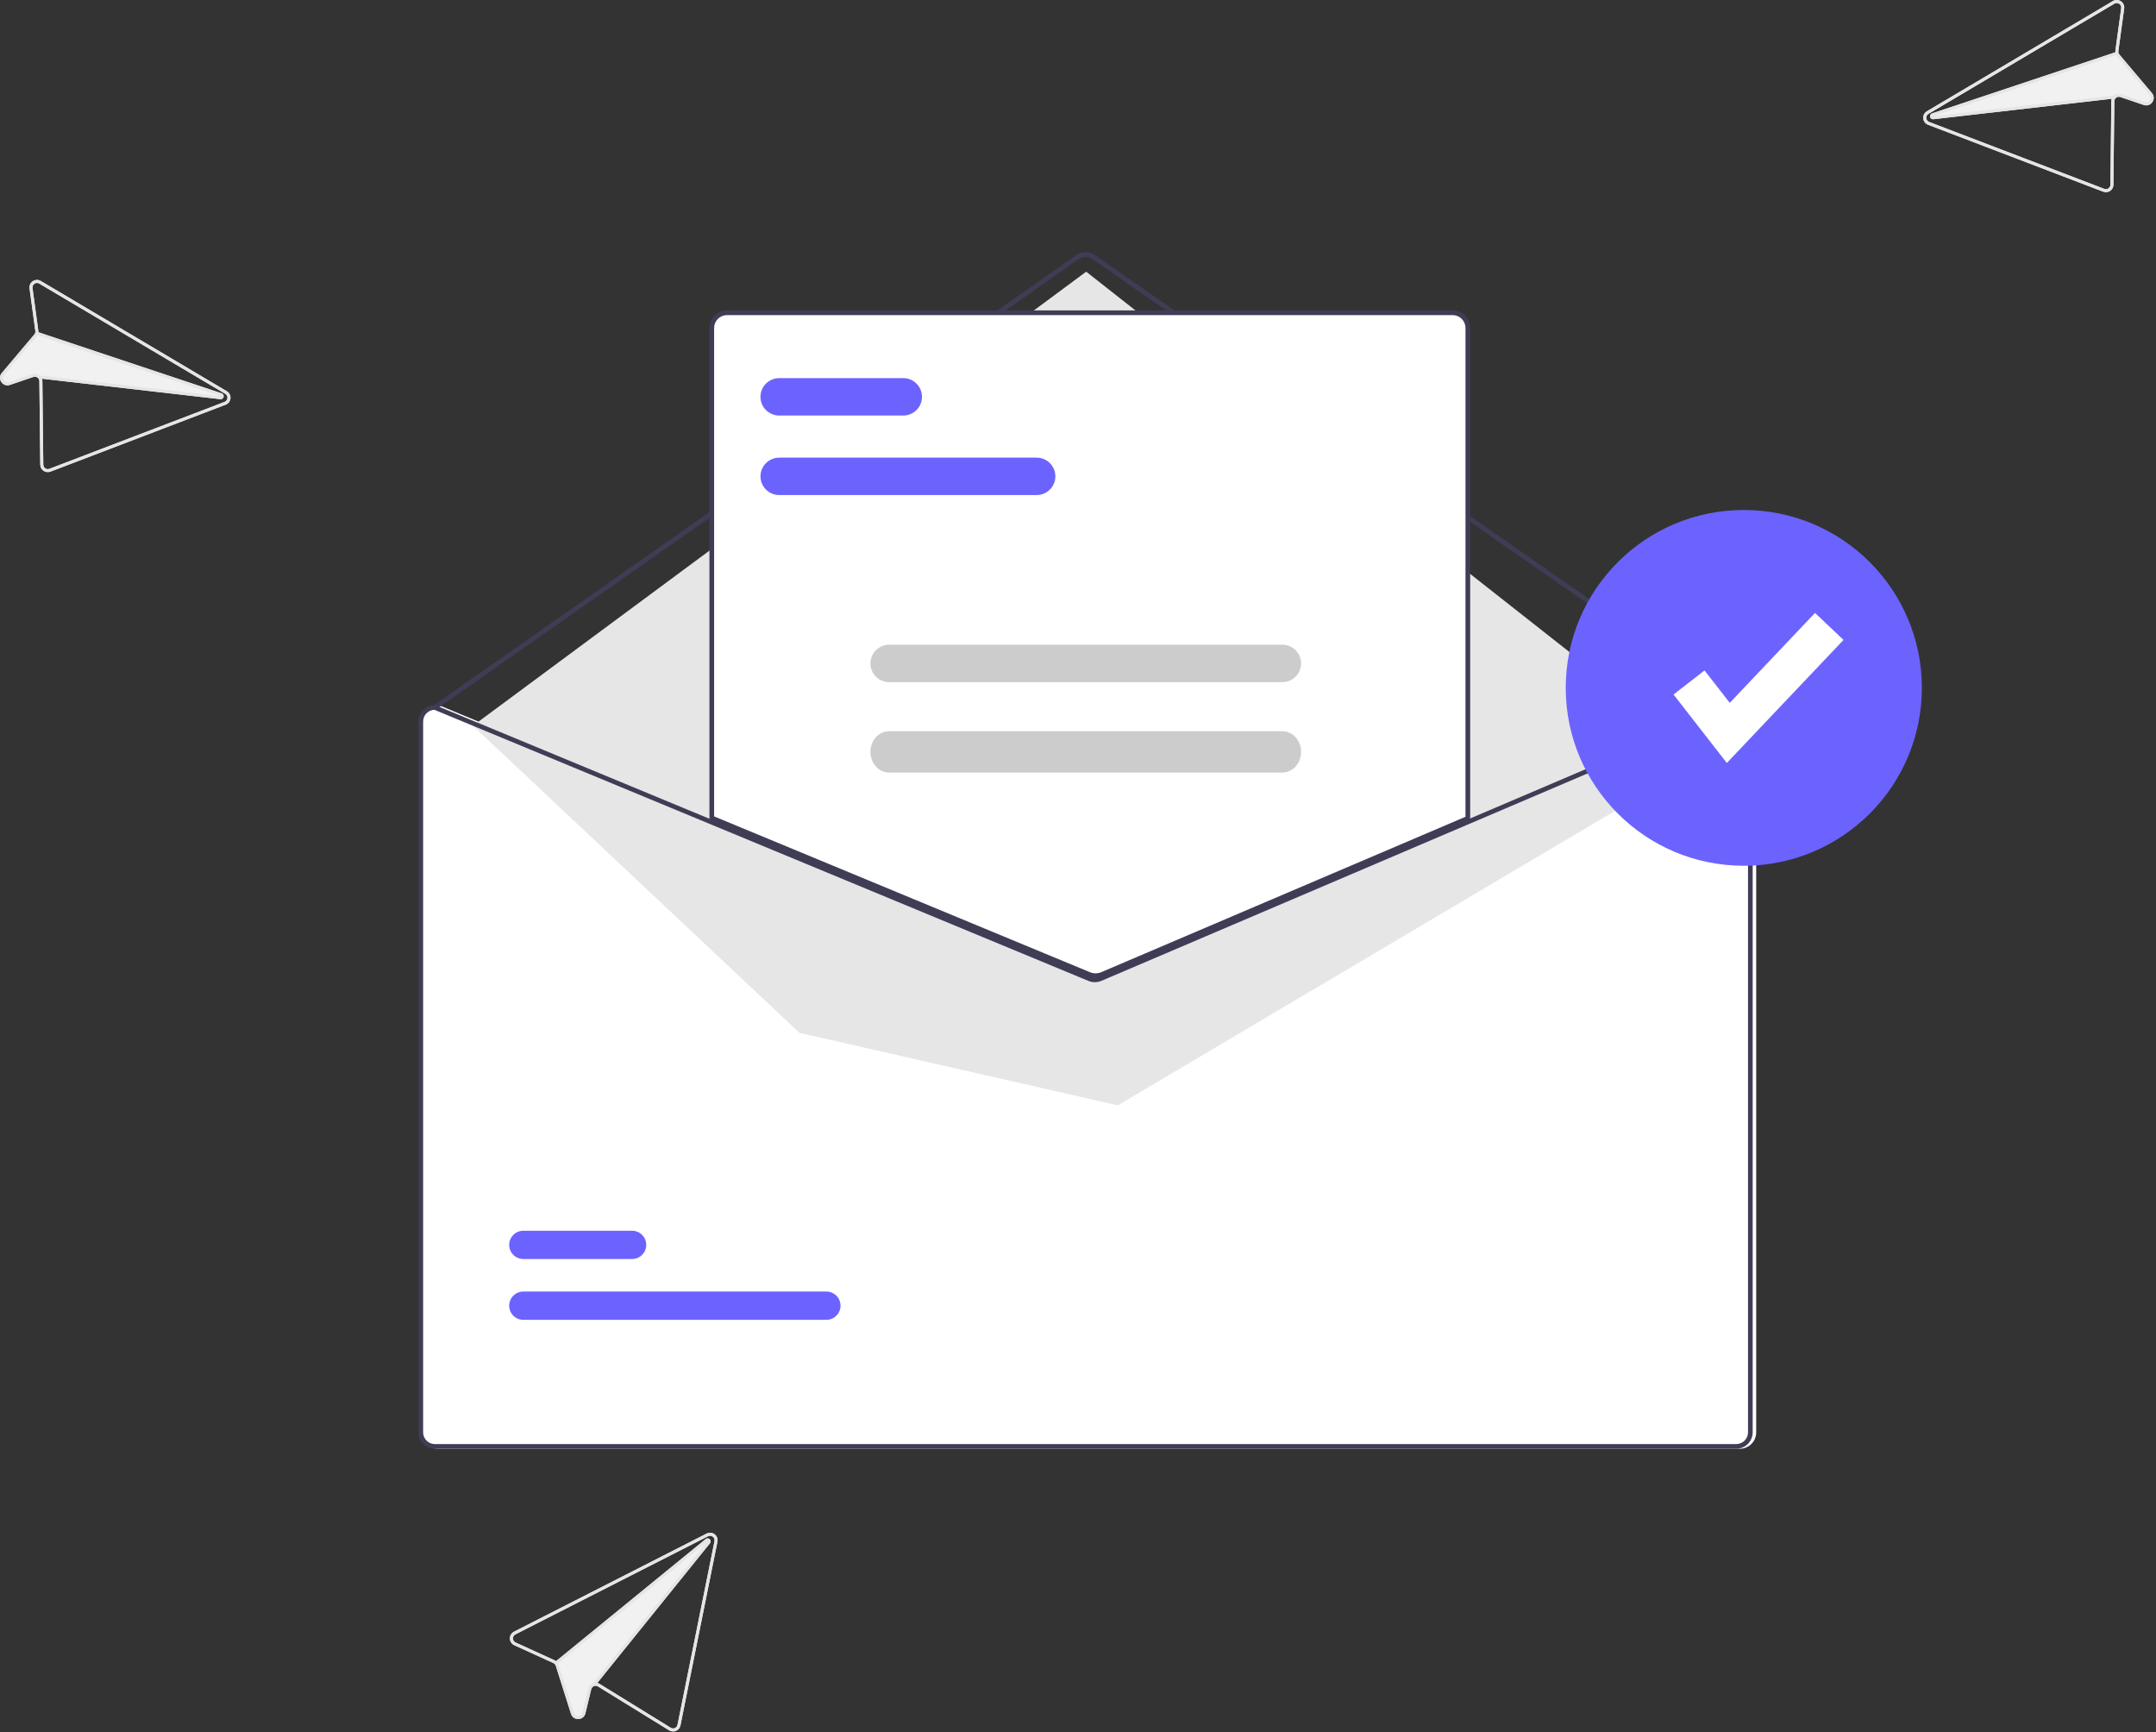 <svg width="778" height="625" viewBox="0 0 778 625" fill="none" xmlns="http://www.w3.org/2000/svg">
<rect x="0" y="0" width="778" height="625" fill="#333333" stroke="none"/>
<g id="sobre-mensaje">
<g id="sobre">
<path id="Vector" d="M627.817 254.402H627.647L530.68 295.76L398.007 352.346C397.489 352.564 396.933 352.677 396.37 352.68C395.808 352.683 395.25 352.575 394.73 352.363L257.851 295.641L158.501 254.469L158.349 254.402H158.18C156.612 254.404 155.109 255.026 154.001 256.134C152.892 257.241 152.269 258.742 152.267 260.308V516.79C152.269 518.356 152.892 519.857 154.001 520.964C155.109 522.071 156.612 522.694 158.18 522.696H627.817C629.384 522.694 630.887 522.071 631.996 520.964C633.104 519.857 633.728 518.356 633.729 516.79V260.308C633.728 258.742 633.104 257.241 631.996 256.134C630.887 255.026 629.384 254.404 627.817 254.402V254.402Z" fill="white"/>
<path id="Vector_2" d="M628.238 256.089C628.066 256.089 627.897 256.037 627.756 255.938L394.155 93.44C393.444 92.948 392.599 92.685 391.734 92.686C390.869 92.688 390.025 92.954 389.316 93.448L157.398 255.936C157.214 256.064 156.988 256.114 156.768 256.075C156.547 256.036 156.352 255.911 156.223 255.728C156.095 255.545 156.045 255.319 156.083 255.099C156.121 254.879 156.245 254.684 156.427 254.555L388.346 92.067C389.339 91.374 390.521 91.002 391.732 91C392.943 90.998 394.125 91.366 395.12 92.055L628.721 254.553C628.869 254.656 628.98 254.803 629.038 254.973C629.096 255.143 629.098 255.327 629.044 255.498C628.99 255.67 628.883 255.819 628.738 255.926C628.593 256.032 628.418 256.089 628.238 256.089H628.238Z" fill="#3F3D56"/>
<path id="Vector_3" d="M170.65 261.85L391.963 98.019L614.956 273.507L403.366 398.794L288.491 372.641L170.65 261.85Z" fill="#E6E6E6"/>
<path id="Vector_4" d="M298.189 476.18H188.854C187.499 476.182 186.199 475.646 185.24 474.691C184.281 473.736 183.741 472.439 183.739 471.085C183.737 469.732 184.273 468.434 185.229 467.475C186.186 466.517 187.484 465.978 188.839 465.976H298.189C299.543 465.974 300.843 466.509 301.803 467.465C302.762 468.42 303.302 469.717 303.304 471.07C303.306 472.424 302.77 473.722 301.813 474.68C300.857 475.639 299.558 476.178 298.204 476.18H298.189Z" fill="#6C63FF"/>
<path id="Vector_5" d="M228.081 454.244H188.854C187.5 454.245 186.201 453.709 185.242 452.754C184.284 451.798 183.744 450.502 183.742 449.149C183.74 447.797 184.276 446.499 185.231 445.541C186.187 444.583 187.485 444.043 188.839 444.04H228.081C228.752 444.038 229.417 444.169 230.037 444.424C230.658 444.68 231.222 445.054 231.697 445.528C232.173 446.001 232.55 446.563 232.808 447.182C233.066 447.8 233.199 448.464 233.2 449.134C233.201 449.805 233.07 450.469 232.814 451.088C232.558 451.708 232.182 452.271 231.708 452.746C231.234 453.22 230.671 453.597 230.051 453.854C229.431 454.111 228.767 454.243 228.096 454.244H228.081Z" fill="#6C63FF"/>
<path id="Vector_6" d="M626.549 254.402H626.38L529.412 295.76L396.74 352.346C396.222 352.564 395.665 352.677 395.103 352.68C394.54 352.683 393.983 352.575 393.462 352.363L256.584 295.641L157.234 254.469L157.082 254.402H156.913C155.345 254.404 153.842 255.026 152.734 256.134C151.625 257.241 151.002 258.742 151 260.308V516.79C151.002 518.356 151.625 519.857 152.734 520.964C153.842 522.071 155.345 522.694 156.913 522.696H626.549C628.117 522.694 629.62 522.071 630.728 520.964C631.837 519.857 632.46 518.356 632.462 516.79V260.308C632.46 258.742 631.837 257.241 630.728 256.134C629.62 255.026 628.117 254.404 626.549 254.402V254.402ZM630.773 516.79C630.772 517.909 630.327 518.981 629.535 519.772C628.743 520.563 627.669 521.008 626.549 521.009H156.913C155.793 521.008 154.719 520.563 153.927 519.772C153.135 518.981 152.69 517.909 152.689 516.79V260.308C152.691 259.217 153.114 258.169 153.872 257.383C154.629 256.596 155.661 256.133 156.752 256.089L256.584 297.464L392.812 353.924C394.287 354.523 395.939 354.514 397.407 353.898L529.412 297.59L626.718 256.089C627.808 256.136 628.837 256.601 629.592 257.387C630.347 258.172 630.77 259.219 630.773 260.308V516.79Z" fill="#3F3D56"/>
</g>
<g id="papel">
<path id="Vector_7" d="M395.337 352.439C394.506 352.44 393.683 352.279 392.913 351.965L256.422 295.397V118.328C256.424 116.762 257.048 115.261 258.156 114.154C259.265 113.047 260.767 112.424 262.335 112.422H524.183C525.75 112.424 527.253 113.047 528.362 114.154C529.47 115.261 530.094 116.762 530.096 118.328V295.52L529.839 295.63L397.834 351.938C397.043 352.269 396.194 352.44 395.337 352.439V352.439Z" fill="white"/>
<path id="Vector_8" d="M374.088 178.611H281.174C279.383 178.608 277.667 177.896 276.402 176.631C275.137 175.365 274.426 173.65 274.426 171.861C274.426 170.073 275.137 168.358 276.402 167.092C277.667 165.827 279.383 165.114 281.174 165.112H374.088C375.878 165.114 377.594 165.827 378.86 167.092C380.125 168.358 380.835 170.073 380.835 171.861C380.835 173.65 380.125 175.365 378.86 176.631C377.594 177.896 375.878 178.608 374.088 178.611V178.611Z" fill="#6C63FF"/>
<path id="Vector_9" d="M395.337 352.861C394.451 352.862 393.573 352.69 392.752 352.356L256 295.679V118.328C256.002 116.65 256.67 115.042 257.858 113.855C259.045 112.669 260.655 112.002 262.335 112H524.183C525.862 112.002 527.473 112.669 528.66 113.855C529.848 115.042 530.516 116.65 530.518 118.328V295.799L397.999 352.325C397.157 352.68 396.251 352.862 395.337 352.861V352.861ZM257.689 294.551L393.397 350.796C394.662 351.309 396.08 351.3 397.34 350.772L528.829 294.685V118.328C528.827 117.097 528.337 115.918 527.466 115.048C526.595 114.178 525.415 113.689 524.183 113.687H262.335C261.103 113.689 259.923 114.178 259.052 115.048C258.181 115.918 257.691 117.097 257.689 118.328L257.689 294.551Z" fill="#3F3D56"/>
<path id="Vector_10" d="M325.941 149.925H281.174C279.382 149.925 277.663 149.214 276.396 147.948C275.128 146.683 274.416 144.966 274.416 143.176C274.416 141.386 275.128 139.669 276.396 138.403C277.663 137.137 279.382 136.426 281.174 136.426H325.941C327.733 136.426 329.452 137.137 330.719 138.403C331.987 139.669 332.699 141.386 332.699 143.176C332.699 144.966 331.987 146.683 330.719 147.948C329.452 149.214 327.733 149.925 325.941 149.925V149.925Z" fill="#6C63FF"/>
<path id="Vector_11" d="M462.751 246.106H320.847C319.056 246.104 317.34 245.391 316.075 244.126C314.81 242.86 314.099 241.145 314.099 239.357C314.099 237.568 314.81 235.853 316.075 234.587C317.34 233.322 319.056 232.61 320.847 232.607H462.751C464.542 232.61 466.258 233.322 467.523 234.587C468.788 235.853 469.499 237.568 469.499 239.357C469.499 241.145 468.788 242.86 467.523 244.126C466.258 245.391 464.542 246.104 462.751 246.106V246.106Z" fill="#CCCCCC"/>
<path id="Vector_12" d="M462.751 278.727H320.847C319.054 278.727 317.336 277.942 316.068 276.544C314.801 275.147 314.089 273.251 314.089 271.275C314.089 269.299 314.801 267.404 316.068 266.006C317.336 264.609 319.054 263.824 320.847 263.824H462.751C464.543 263.824 466.262 264.609 467.529 266.006C468.797 267.404 469.509 269.299 469.509 271.275C469.509 273.251 468.797 275.147 467.529 276.544C466.262 277.942 464.543 278.727 462.751 278.727V278.727Z" fill="#CCCCCC"/>
</g>
<g id="check">
<path id="Vector_13" d="M629.254 312.359C664.74 312.359 693.508 283.625 693.508 248.179C693.508 212.734 664.74 184 629.254 184C593.767 184 565 212.734 565 248.179C565 283.625 593.767 312.359 629.254 312.359Z" fill="#6C63FF"/>
<path id="Vector_14" d="M623.131 275.272L603.9 250.572L615.084 241.884L624.189 253.579L654.95 221.143L665.237 230.877L623.131 275.272Z" fill="white"/>
</g>
<g id="avion-1">
<path id="Vector_15" d="M14.725 101.377C14.286 101.118 13.783 100.988 13.274 101.001C12.765 101.014 12.269 101.171 11.845 101.452C11.421 101.734 11.084 102.129 10.874 102.593C10.664 103.056 10.59 103.57 10.659 104.074L12.753 119.415C12.781 119.641 12.766 119.871 12.707 120.091C12.641 120.308 12.532 120.509 12.385 120.682L0.657 134.56C0.265 135.007 0.035 135.572 0.004 136.165C-0.028 136.758 0.142 137.345 0.484 137.83L0.497 137.848C0.825 138.339 1.308 138.705 1.869 138.89C2.43 139.075 3.037 139.066 3.593 138.867L12.063 135.995C12.343 135.902 12.644 135.888 12.933 135.952C13.221 136.017 13.487 136.159 13.701 136.363C13.86 136.511 13.988 136.69 14.075 136.889C14.161 137.088 14.206 137.303 14.206 137.521L14.537 167.664C14.54 168.1 14.65 168.529 14.857 168.914C15.063 169.298 15.36 169.627 15.723 169.871C16.083 170.114 16.497 170.268 16.93 170.318C17.363 170.368 17.801 170.314 18.208 170.16L81.425 146.011C81.902 145.83 82.318 145.518 82.625 145.111C82.932 144.705 83.118 144.22 83.161 143.712C83.205 143.204 83.104 142.695 82.87 142.242C82.637 141.789 82.28 141.411 81.841 141.152L80.98 140.641L14.725 101.377V101.377ZM11.729 103.927C11.688 103.624 11.734 103.316 11.86 103.038C11.987 102.76 12.189 102.523 12.444 102.354C12.699 102.185 12.996 102.092 13.302 102.084C13.608 102.077 13.91 102.155 14.173 102.311L80.407 141.564L81.289 142.086C81.551 142.242 81.764 142.469 81.903 142.74C82.042 143.012 82.102 143.317 82.076 143.62C82.05 143.924 81.94 144.214 81.757 144.458C81.574 144.702 81.326 144.89 81.041 145L17.824 169.149C17.58 169.242 17.316 169.274 17.057 169.244C16.797 169.213 16.548 169.121 16.332 168.974C16.116 168.827 15.938 168.63 15.814 168.399C15.691 168.169 15.624 167.913 15.621 167.651L15.29 137.508C15.291 137.21 15.239 136.914 15.139 136.633L79.5 144.02C79.751 144.051 80.005 143.994 80.218 143.858C80.431 143.722 80.59 143.516 80.667 143.275C80.744 143.034 80.735 142.774 80.64 142.54C80.546 142.306 80.373 142.112 80.15 141.991C80.096 141.961 80.039 141.937 79.981 141.918L13.842 119.866C13.858 119.667 13.852 119.466 13.823 119.268L11.729 103.927L11.729 103.927Z" fill="#F1F1F1"/>
<path id="Vector_16" d="M14.725 101.377C14.286 101.118 13.783 100.988 13.274 101.001C12.765 101.014 12.269 101.171 11.845 101.452C11.421 101.734 11.084 102.129 10.874 102.593C10.664 103.056 10.59 103.57 10.659 104.074L12.753 119.415C12.781 119.641 12.766 119.871 12.707 120.091C12.641 120.308 12.532 120.509 12.385 120.682L0.657 134.56C0.265 135.007 0.035 135.572 0.004 136.165C-0.028 136.758 0.142 137.345 0.484 137.83L0.497 137.848C0.825 138.339 1.308 138.705 1.869 138.89C2.43 139.075 3.037 139.066 3.593 138.867L12.063 135.995C12.343 135.902 12.644 135.888 12.933 135.952C13.221 136.017 13.487 136.159 13.701 136.363C13.86 136.511 13.988 136.69 14.075 136.889C14.161 137.088 14.206 137.303 14.206 137.521L14.537 167.664C14.54 168.1 14.65 168.529 14.857 168.914C15.063 169.298 15.36 169.627 15.723 169.871C16.083 170.114 16.497 170.268 16.93 170.318C17.363 170.368 17.801 170.314 18.208 170.16L81.425 146.011C81.902 145.83 82.318 145.518 82.625 145.111C82.932 144.705 83.118 144.22 83.161 143.712C83.205 143.204 83.104 142.695 82.87 142.242C82.637 141.789 82.28 141.411 81.841 141.152L80.98 140.641L14.725 101.377V101.377ZM11.729 103.927C11.688 103.624 11.734 103.316 11.86 103.038C11.987 102.76 12.189 102.523 12.444 102.354C12.699 102.185 12.996 102.092 13.302 102.084C13.608 102.077 13.91 102.155 14.173 102.311L80.407 141.564L81.289 142.086C81.551 142.242 81.764 142.469 81.903 142.74C82.042 143.012 82.102 143.317 82.076 143.62C82.05 143.924 81.94 144.214 81.757 144.458C81.574 144.702 81.326 144.89 81.041 145L17.824 169.149C17.58 169.242 17.316 169.274 17.057 169.244C16.797 169.213 16.548 169.121 16.332 168.974C16.116 168.827 15.938 168.63 15.815 168.399C15.691 168.169 15.624 167.912 15.621 167.651L15.29 137.508C15.29 137.21 15.239 136.914 15.139 136.633C14.997 136.229 14.759 135.865 14.444 135.573C14.402 135.531 14.354 135.491 14.307 135.451L14.304 135.447C13.949 135.154 13.525 134.956 13.072 134.873C12.619 134.79 12.152 134.824 11.716 134.972L3.242 137.846C2.908 137.967 2.543 137.972 2.206 137.86C1.868 137.748 1.579 137.525 1.385 137.228L1.378 137.219C1.17 136.929 1.068 136.577 1.087 136.221C1.106 135.864 1.245 135.525 1.483 135.259L13.211 121.381C13.337 121.235 13.445 121.077 13.535 120.907L13.54 120.904C13.627 120.741 13.696 120.57 13.746 120.393C13.797 120.222 13.829 120.045 13.842 119.866C13.858 119.667 13.852 119.466 13.823 119.268L11.729 103.927V103.927Z" fill="#E5E5E5"/>
<path id="Vector_17" d="M13.842 119.866L79.981 141.918C80.039 141.937 80.096 141.961 80.15 141.991C80.373 142.112 80.546 142.306 80.64 142.54C80.735 142.774 80.744 143.034 80.667 143.275C80.59 143.515 80.431 143.722 80.218 143.858C80.005 143.993 79.751 144.051 79.5 144.019L15.139 136.633L14.002 136.504L14.128 135.43L14.304 135.447L14.307 135.451L79.622 142.941L13.54 120.904L13.535 120.907L13.25 120.808L13.593 119.782L13.842 119.866Z" fill="#E5E5E5"/>
</g>
<g id="avion-2">
<path id="Vector_18" d="M762.447 0.377L696.191 39.642L695.33 40.152C694.891 40.411 694.535 40.789 694.301 41.242C694.067 41.695 693.966 42.204 694.01 42.712C694.053 43.22 694.239 43.705 694.546 44.111C694.854 44.518 695.269 44.83 695.746 45.011L758.963 69.16C759.37 69.314 759.809 69.368 760.241 69.318C760.674 69.268 761.088 69.114 761.449 68.871C761.811 68.627 762.108 68.298 762.315 67.914C762.521 67.529 762.631 67.1 762.634 66.664L762.965 36.521C762.965 36.303 763.01 36.088 763.097 35.889C763.184 35.69 763.311 35.511 763.471 35.363C763.685 35.159 763.95 35.017 764.239 34.953C764.527 34.888 764.828 34.902 765.109 34.995L773.578 37.867C774.134 38.066 774.741 38.075 775.302 37.89C775.863 37.705 776.346 37.339 776.675 36.848L776.687 36.83C777.03 36.345 777.199 35.758 777.168 35.165C777.136 34.572 776.906 34.007 776.514 33.56L764.786 19.682C764.639 19.509 764.53 19.308 764.464 19.091C764.405 18.871 764.39 18.641 764.419 18.415L766.513 3.074C766.582 2.57 766.507 2.056 766.297 1.593C766.087 1.129 765.751 0.734 765.326 0.452C764.902 0.171 764.407 0.014 763.897 0.001C763.388 -0.012 762.885 0.118 762.447 0.377V0.377ZM765.442 2.927L763.348 18.268C763.32 18.466 763.313 18.667 763.329 18.866L697.191 40.918C697.132 40.937 697.075 40.961 697.021 40.991C696.799 41.112 696.625 41.306 696.531 41.54C696.436 41.774 696.427 42.034 696.504 42.275C696.581 42.516 696.74 42.722 696.954 42.858C697.167 42.993 697.421 43.051 697.672 43.02L762.033 35.633C761.932 35.914 761.881 36.21 761.881 36.508L761.55 66.651C761.547 66.912 761.481 67.169 761.357 67.399C761.233 67.63 761.056 67.827 760.839 67.974C760.623 68.121 760.375 68.213 760.115 68.244C759.855 68.274 759.592 68.242 759.347 68.149L696.13 44C695.845 43.89 695.597 43.702 695.414 43.458C695.231 43.214 695.121 42.924 695.095 42.62C695.069 42.316 695.129 42.012 695.268 41.74C695.408 41.469 695.62 41.242 695.882 41.086L696.764 40.564L762.998 1.311C763.262 1.155 763.563 1.077 763.869 1.084C764.175 1.092 764.472 1.185 764.727 1.354C764.982 1.523 765.185 1.76 765.311 2.038C765.438 2.316 765.483 2.624 765.442 2.927V2.927Z" fill="#F1F1F1"/>
<path id="Vector_19" d="M762.447 0.377L696.191 39.642L695.33 40.152C694.891 40.411 694.535 40.789 694.301 41.242C694.067 41.695 693.966 42.204 694.01 42.712C694.053 43.22 694.239 43.705 694.546 44.111C694.854 44.518 695.269 44.83 695.746 45.011L758.963 69.16C759.37 69.314 759.809 69.368 760.241 69.318C760.674 69.268 761.088 69.114 761.449 68.871C761.811 68.627 762.108 68.298 762.315 67.914C762.521 67.529 762.631 67.1 762.634 66.664L762.965 36.521C762.965 36.303 763.01 36.088 763.097 35.889C763.184 35.69 763.311 35.511 763.471 35.363C763.685 35.159 763.95 35.017 764.239 34.953C764.527 34.888 764.828 34.902 765.109 34.995L773.578 37.867C774.134 38.066 774.741 38.075 775.302 37.89C775.863 37.705 776.346 37.339 776.675 36.848L776.687 36.83C777.03 36.345 777.199 35.758 777.168 35.165C777.136 34.572 776.906 34.007 776.514 33.56L764.786 19.682C764.639 19.509 764.53 19.308 764.464 19.091C764.405 18.871 764.39 18.641 764.419 18.415L766.513 3.074C766.582 2.57 766.507 2.056 766.297 1.593C766.087 1.129 765.751 0.734 765.326 0.452C764.902 0.171 764.407 0.014 763.897 0.001C763.388 -0.012 762.885 0.118 762.447 0.377V0.377ZM765.442 2.927L763.348 18.268C763.32 18.466 763.313 18.667 763.329 18.866C763.342 19.045 763.375 19.221 763.425 19.393C763.476 19.57 763.545 19.741 763.631 19.904L763.636 19.907C763.726 20.076 763.834 20.235 763.96 20.381L775.688 34.259C775.926 34.525 776.066 34.864 776.085 35.221C776.104 35.577 776.001 35.929 775.793 36.219L775.787 36.228C775.592 36.525 775.303 36.748 774.966 36.86C774.629 36.972 774.263 36.967 773.929 36.846L765.455 33.972C765.019 33.824 764.552 33.79 764.099 33.873C763.646 33.956 763.222 34.154 762.867 34.447L762.864 34.451C762.817 34.491 762.77 34.531 762.727 34.573C762.413 34.865 762.174 35.229 762.032 35.633C761.932 35.914 761.881 36.21 761.881 36.508L761.55 66.651C761.547 66.912 761.48 67.169 761.357 67.399C761.233 67.629 761.056 67.826 760.839 67.974C760.623 68.121 760.374 68.213 760.115 68.244C759.855 68.274 759.592 68.242 759.347 68.149L696.13 44C695.845 43.89 695.597 43.702 695.414 43.458C695.231 43.214 695.121 42.924 695.095 42.62C695.069 42.316 695.129 42.012 695.268 41.74C695.408 41.469 695.62 41.242 695.882 41.086L696.764 40.564L762.998 1.311C763.262 1.155 763.563 1.077 763.869 1.084C764.175 1.092 764.472 1.185 764.727 1.354C764.982 1.523 765.185 1.76 765.311 2.038C765.438 2.316 765.483 2.624 765.442 2.927V2.927Z" fill="#E5E5E5"/>
<path id="Vector_20" d="M763.579 18.782L763.922 19.808L763.636 19.907L763.631 19.904L697.549 41.941L762.864 34.451L762.867 34.447L763.043 34.43L763.169 35.504L762.033 35.633L697.672 43.02C697.421 43.051 697.167 42.994 696.954 42.858C696.74 42.722 696.582 42.516 696.504 42.275C696.427 42.034 696.437 41.774 696.531 41.54C696.625 41.306 696.799 41.112 697.021 40.991C697.075 40.961 697.132 40.937 697.191 40.918L763.329 18.866L763.579 18.782Z" fill="#E5E5E5"/>
</g>
<g id="avion-3">
<path id="Vector_21" d="M185.476 588.702C185.022 588.934 184.643 589.289 184.383 589.726C184.122 590.163 183.989 590.665 184.001 591.174C184.012 591.683 184.167 592.178 184.447 592.603C184.727 593.028 185.122 593.365 185.585 593.577L199.686 600.007C199.893 600.104 200.079 600.24 200.234 600.407C200.382 600.579 200.494 600.778 200.562 600.995L206.037 618.313C206.206 618.882 206.561 619.379 207.047 619.722C207.532 620.066 208.118 620.236 208.712 620.206L208.734 620.205C209.324 620.19 209.893 619.979 210.349 619.604C210.805 619.228 211.123 618.712 211.251 618.136L213.347 609.451C213.419 609.164 213.567 608.902 213.776 608.693C213.985 608.484 214.247 608.336 214.534 608.264C214.744 608.209 214.964 608.197 215.179 608.23C215.394 608.263 215.6 608.34 215.784 608.457L241.468 624.286C241.839 624.517 242.26 624.653 242.696 624.684C243.132 624.715 243.569 624.64 243.969 624.465C244.368 624.29 244.719 624.023 244.992 623.684C245.266 623.346 245.455 622.947 245.542 622.521L258.892 556.245C258.993 555.746 258.952 555.228 258.771 554.751C258.591 554.275 258.28 553.858 257.874 553.55C257.468 553.242 256.983 553.055 256.475 553.01C255.967 552.966 255.456 553.065 255.002 553.297L254.11 553.751L185.476 588.702V588.702ZM186.033 592.594C185.755 592.467 185.518 592.264 185.35 592.008C185.183 591.753 185.09 591.455 185.084 591.15C185.078 590.845 185.157 590.544 185.314 590.281C185.471 590.019 185.699 589.806 185.971 589.667L254.584 554.728L255.497 554.262C255.77 554.125 256.075 554.066 256.379 554.094C256.683 554.121 256.973 554.233 257.216 554.417C257.46 554.602 257.646 554.85 257.755 555.135C257.863 555.42 257.89 555.73 257.831 556.029L244.481 622.305C244.429 622.561 244.316 622.8 244.151 623.003C243.986 623.206 243.775 623.367 243.535 623.471C243.295 623.575 243.033 623.619 242.773 623.601C242.512 623.582 242.259 623.501 242.036 623.364L216.353 607.534C216.1 607.375 215.822 607.26 215.531 607.195L256.177 556.806C256.338 556.611 256.425 556.366 256.424 556.113C256.423 555.861 256.333 555.616 256.171 555.423C256.009 555.229 255.784 555.098 255.535 555.052C255.286 555.007 255.029 555.05 254.809 555.173C254.754 555.203 254.703 555.237 254.656 555.277L200.65 599.329C200.49 599.208 200.316 599.107 200.133 599.025L186.033 592.594V592.594Z" fill="#F1F1F1"/>
<path id="Vector_22" d="M185.476 588.702C185.022 588.934 184.643 589.289 184.383 589.726C184.122 590.163 183.989 590.665 184.001 591.174C184.012 591.683 184.167 592.178 184.447 592.603C184.727 593.028 185.122 593.365 185.585 593.577L199.686 600.007C199.893 600.104 200.079 600.24 200.234 600.407C200.382 600.579 200.494 600.778 200.562 600.995L206.037 618.313C206.206 618.882 206.561 619.379 207.047 619.722C207.532 620.066 208.118 620.236 208.712 620.206L208.734 620.205C209.324 620.19 209.893 619.979 210.349 619.604C210.805 619.228 211.123 618.712 211.251 618.136L213.347 609.451C213.419 609.164 213.567 608.902 213.776 608.693C213.985 608.484 214.247 608.336 214.534 608.264C214.744 608.209 214.964 608.197 215.179 608.23C215.394 608.263 215.6 608.34 215.784 608.457L241.468 624.286C241.839 624.517 242.26 624.653 242.696 624.684C243.132 624.715 243.569 624.64 243.969 624.465C244.368 624.29 244.719 624.023 244.992 623.684C245.266 623.346 245.455 622.947 245.542 622.521L258.892 556.245C258.993 555.746 258.952 555.228 258.771 554.751C258.591 554.275 258.28 553.858 257.874 553.55C257.468 553.242 256.983 553.055 256.475 553.01C255.967 552.966 255.456 553.065 255.002 553.297L254.11 553.751L185.476 588.702V588.702ZM186.033 592.594C185.755 592.467 185.518 592.264 185.35 592.008C185.183 591.753 185.09 591.455 185.084 591.15C185.078 590.845 185.157 590.544 185.314 590.281C185.471 590.019 185.699 589.806 185.971 589.667L254.584 554.728L255.497 554.262C255.77 554.125 256.075 554.066 256.379 554.094C256.683 554.121 256.973 554.233 257.216 554.417C257.46 554.602 257.646 554.85 257.755 555.135C257.863 555.42 257.89 555.73 257.831 556.029L244.481 622.305C244.429 622.561 244.316 622.8 244.151 623.003C243.986 623.206 243.775 623.367 243.535 623.471C243.295 623.575 243.033 623.619 242.773 623.601C242.512 623.582 242.259 623.501 242.036 623.364L216.353 607.534C216.1 607.375 215.822 607.26 215.531 607.195C215.113 607.098 214.678 607.105 214.263 607.214C214.204 607.228 214.145 607.246 214.086 607.265L214.081 607.265C213.643 607.408 213.25 607.661 212.937 607.999C212.625 608.337 212.404 608.749 212.296 609.196L210.199 617.887C210.123 618.233 209.932 618.544 209.657 618.769C209.382 618.993 209.039 619.119 208.684 619.124L208.673 619.125C208.316 619.145 207.963 619.044 207.672 618.837C207.381 618.631 207.169 618.332 207.07 617.989L201.595 600.67C201.539 600.487 201.462 600.31 201.367 600.144L201.366 600.138C201.275 599.978 201.167 599.828 201.045 599.691C200.926 599.557 200.794 599.435 200.65 599.329C200.49 599.208 200.316 599.107 200.133 599.025L186.033 592.594V592.594Z" fill="#E5E5E5"/>
<path id="Vector_23" d="M200.65 599.329L254.656 555.277C254.703 555.237 254.754 555.203 254.809 555.173C255.029 555.05 255.286 555.007 255.535 555.052C255.784 555.098 256.009 555.229 256.171 555.423C256.333 555.616 256.423 555.861 256.424 556.113C256.425 556.366 256.338 556.611 256.177 556.806L215.531 607.195L214.814 608.085L213.973 607.405L214.081 607.265L214.086 607.265L255.331 556.126L201.366 600.138L201.367 600.144L201.131 600.332L200.445 599.494L200.65 599.329Z" fill="#E5E5E5"/>
</g>
</g>
</svg>
